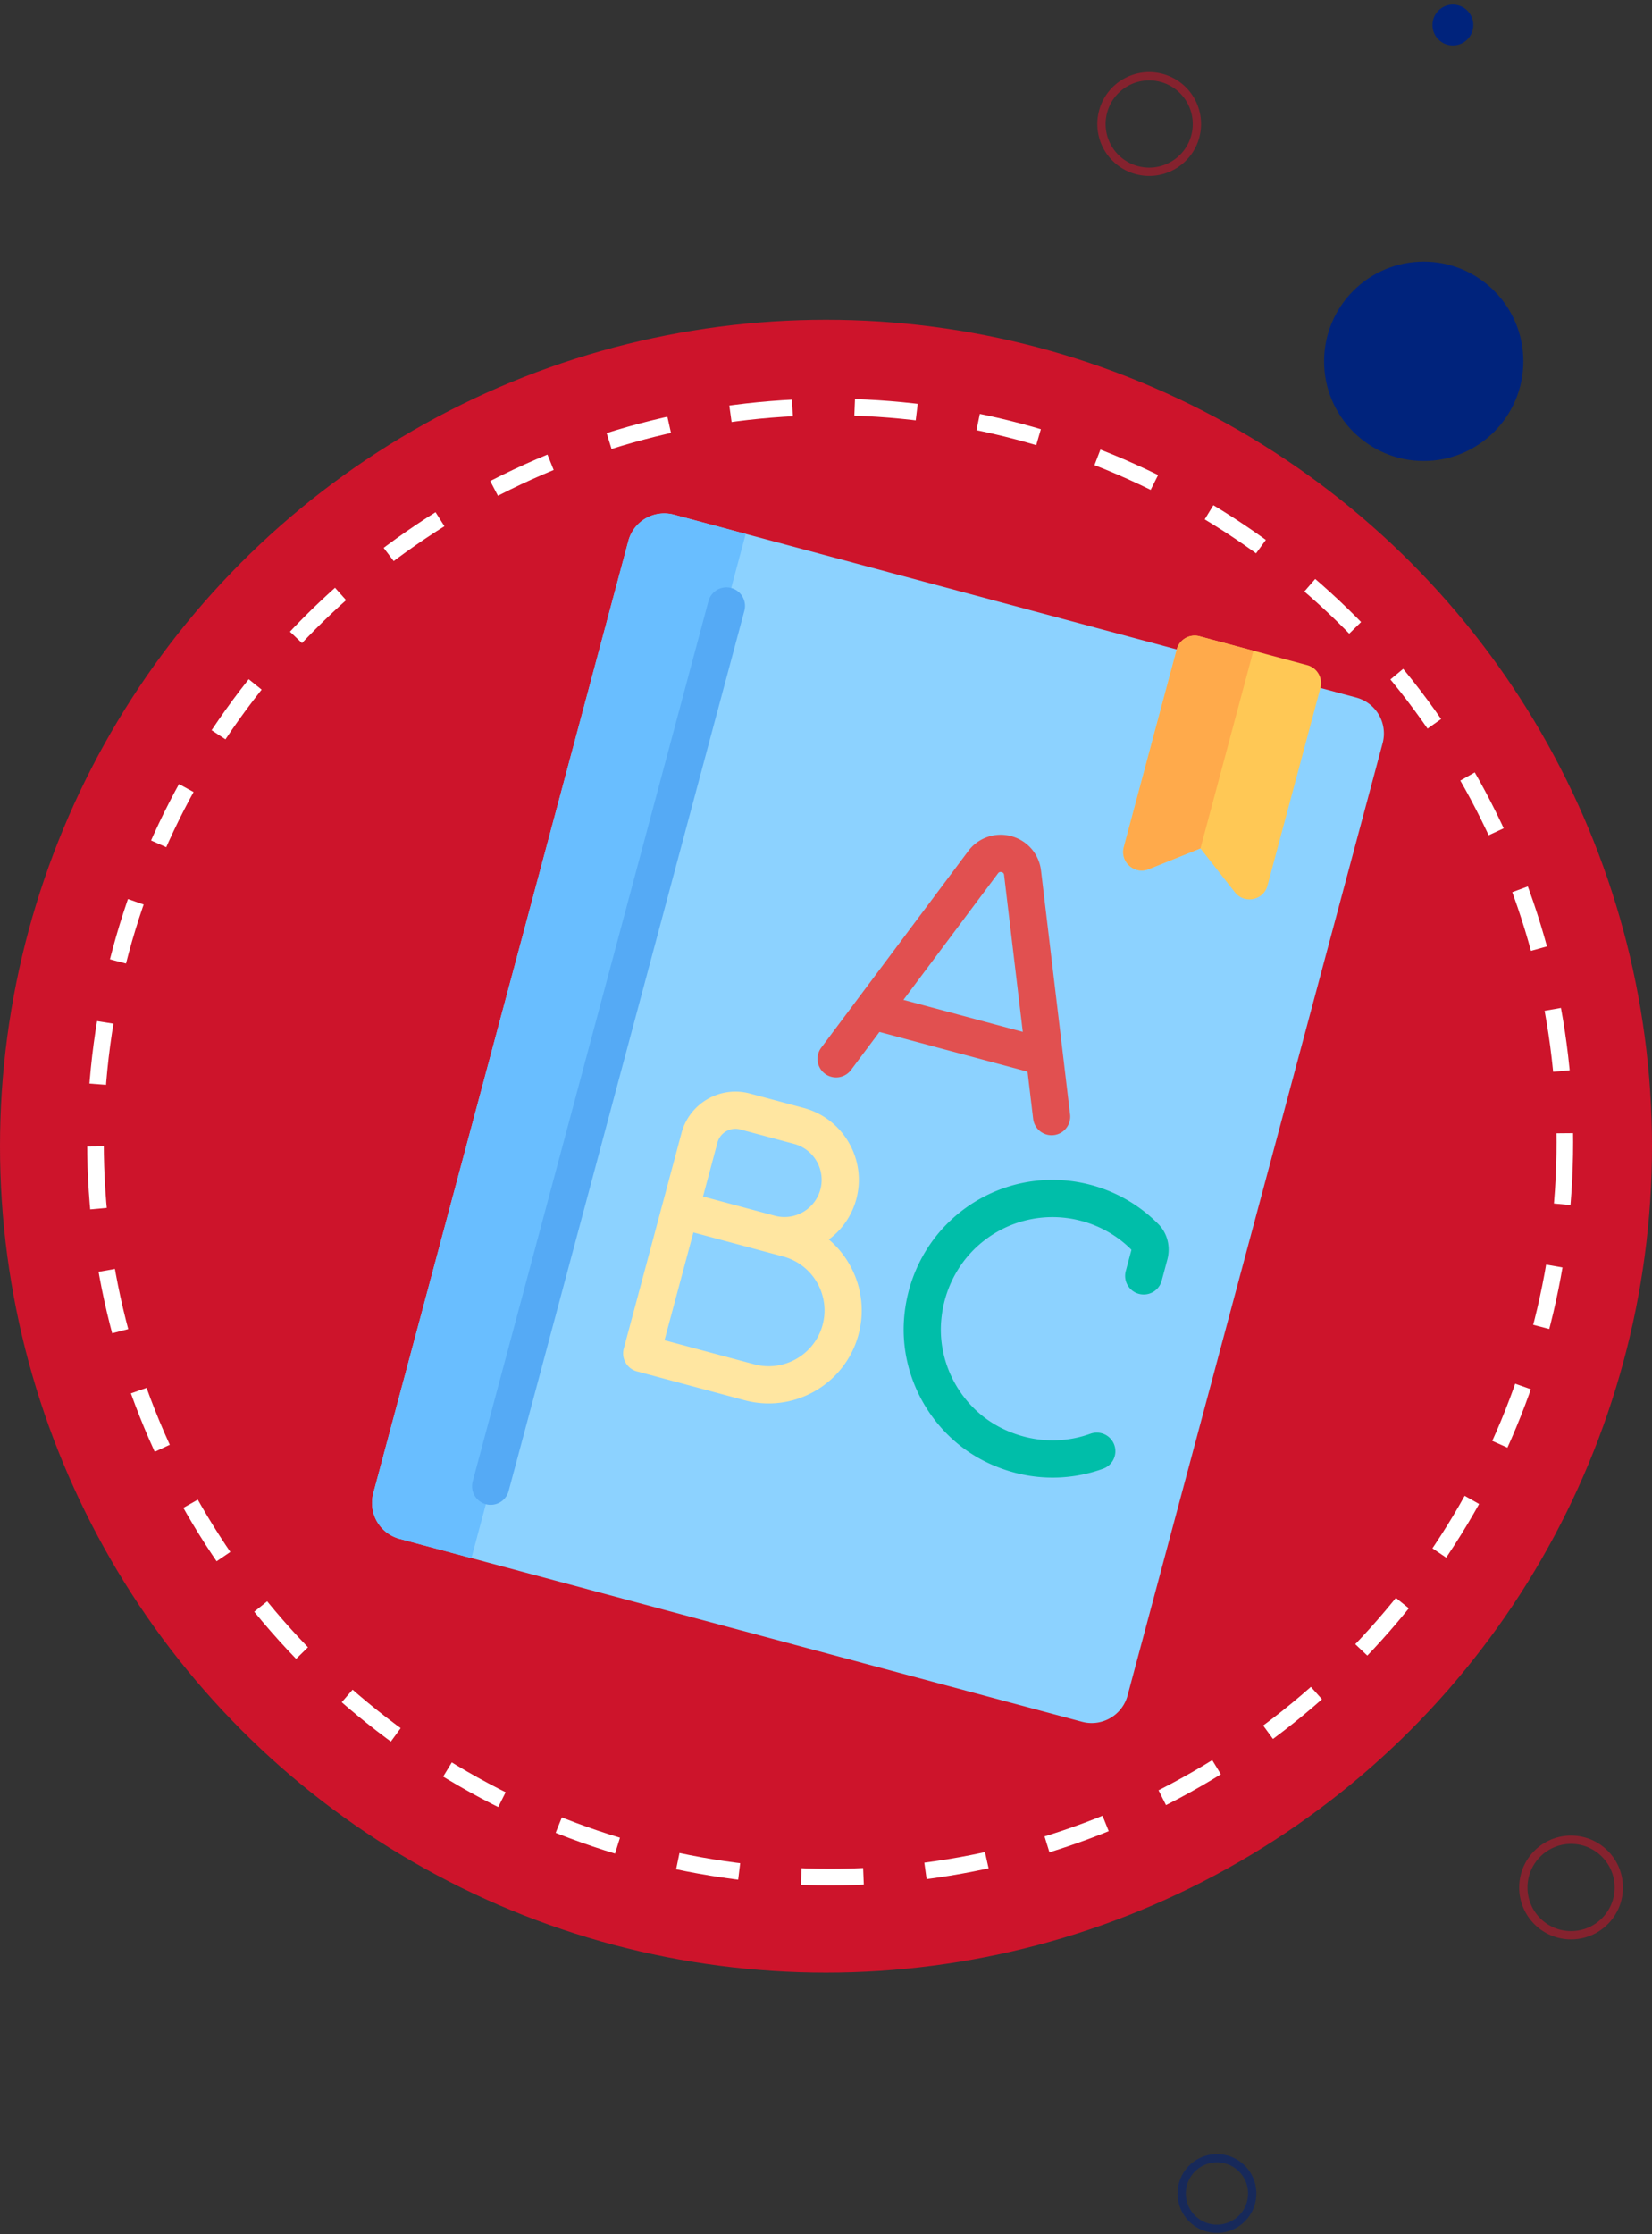 <svg width="398" height="538" fill="none" xmlns="http://www.w3.org/2000/svg"><rect width="100%" height="100%" fill="#333333" stroke="none"/><circle cx="199" cy="276" r="199" fill="#CD142B"/><circle cx="200" cy="275" r="177" stroke="#fff" stroke-width="4" stroke-dasharray="15 15"/><circle cx="276.86" cy="29.86" r="11.5" transform="rotate(-165 276.86 29.86)" stroke="#CD142B" stroke-opacity=".53" stroke-width="2"/><circle cx="293.186" cy="528.185" r="8.5" transform="rotate(-165 293.186 528.185)" stroke="#00237C" stroke-opacity=".54" stroke-width="2"/><circle cx="350.027" cy="6.027" r="4.921" transform="rotate(-165 350.027 6.027)" fill="#00237C"/><g clip-path="url(#clip0)"><path d="M260.685 414.602L96.267 370.547a8.959 8.959 0 01-6.334-10.972l61.446-229.319a8.957 8.957 0 0110.972-6.335l164.417 44.055a8.958 8.958 0 016.335 10.972l-61.446 229.32a8.958 8.958 0 01-10.972 6.334z" fill="#8CD2FF"/><path d="M257.806 268.349l-7.005-58.721a9.724 9.724 0 00-7.173-8.28 9.732 9.732 0 00-10.356 3.583l-35.424 47.353a4.481 4.481 0 00.903 6.272 4.493 4.493 0 006.272-.903l6.853-9.162 35.677 9.559 1.354 11.362a4.487 4.487 0 003.292 3.798 4.483 4.483 0 005.607-4.861zm-40.15-27.584l22.79-30.466c.091-.12.331-.441.864-.298.532.142.579.54.596.69l4.504 37.779-28.754-7.705zm29.892 17.248l.002.007c-.018-.007-.022-.01-.002-.007z" fill="#E15050"/><path d="M199.683 298.461a17.825 17.825 0 006.617-9.727c2.557-9.543-3.126-19.387-12.669-21.944l-12.981-3.478c-7.157-1.918-14.54 2.344-16.458 9.502l-13.912 51.921a4.48 4.48 0 003.167 5.487l25.961 6.956c11.929 3.196 24.234-3.909 27.431-15.837 2.311-8.626-.767-17.447-7.156-22.88zm-26.838-23.329a4.485 4.485 0 015.487-3.167l12.98 3.478c4.773 1.278 7.614 6.199 6.335 10.972-1.279 4.772-6.2 7.613-10.972 6.335l-17.307-4.638 3.478-12.98h-.001zm8.881 53.391l-21.633-5.797 6.956-25.96 17.307 4.637 4.327 1.159c7.157 1.918 11.42 9.301 9.502 16.459-1.918 7.157-9.301 11.42-16.459 9.502z" fill="#FFE6A1"/><path d="M244.32 354.57a37.413 37.413 0 01-6.837-2.574c-12.763-6.273-20.677-20.024-19.694-34.216.758-10.905 6.213-20.741 14.962-26.985 8.755-6.248 19.729-8.237 30.108-5.456a35.804 35.804 0 0116.23 9.435c2.15 2.177 2.976 5.432 2.156 8.494l-1.387 5.176a4.48 4.48 0 01-8.654-2.319l1.387-5.176c-3.218-3.271-7.424-5.716-12.05-6.956a26.805 26.805 0 00-22.583 4.093c-6.566 4.685-10.66 12.088-11.231 20.313-.734 10.6 5.177 20.872 14.709 25.557 6.787 3.327 14.344 3.789 21.273 1.278a4.483 4.483 0 015.739 2.687 4.485 4.485 0 01-2.688 5.739 35.596 35.596 0 01-21.44.91z" fill="#00BEA9"/><path d="M276.743 209.292l12.469-5.005 8.299 10.571c2.28 2.904 6.895 1.959 7.851-1.606l12.753-47.595a4.48 4.48 0 00-3.168-5.486l-25.961-6.956a4.48 4.48 0 00-5.486 3.167l-12.753 47.594c-.955 3.566 2.57 6.692 5.996 5.316z" fill="#FFC855"/><path d="M162.351 123.921a8.958 8.958 0 00-10.972 6.335L89.933 359.575a8.96 8.96 0 006.334 10.972l17.307 4.637 66.084-246.626-17.307-4.637z" fill="#69BEFF"/><path d="M117.052 362.204a4.48 4.48 0 01-3.167-5.487l56.808-212.012a4.48 4.48 0 018.654 2.319l-56.808 212.012a4.48 4.48 0 01-5.487 3.168z" fill="#55AAF5"/><path d="M301.967 156.693l-12.981-3.478a4.48 4.48 0 00-5.486 3.168l-12.753 47.593c-.955 3.566 2.57 6.692 5.995 5.317l12.47-5.006.001.001 12.753-47.595h.001z" fill="#FFAA4B"/></g><circle cx="343" cy="87" r="24" fill="#00237C"/><circle cx="378.5" cy="454.5" r="11.5" stroke="#CD142B" stroke-opacity=".53" stroke-width="2"/><defs><clipPath id="clip0"><path fill="#fff" transform="rotate(15 -350.05 510.664)" d="M0 0h259.806v259.806H0z"/></clipPath></defs></svg>